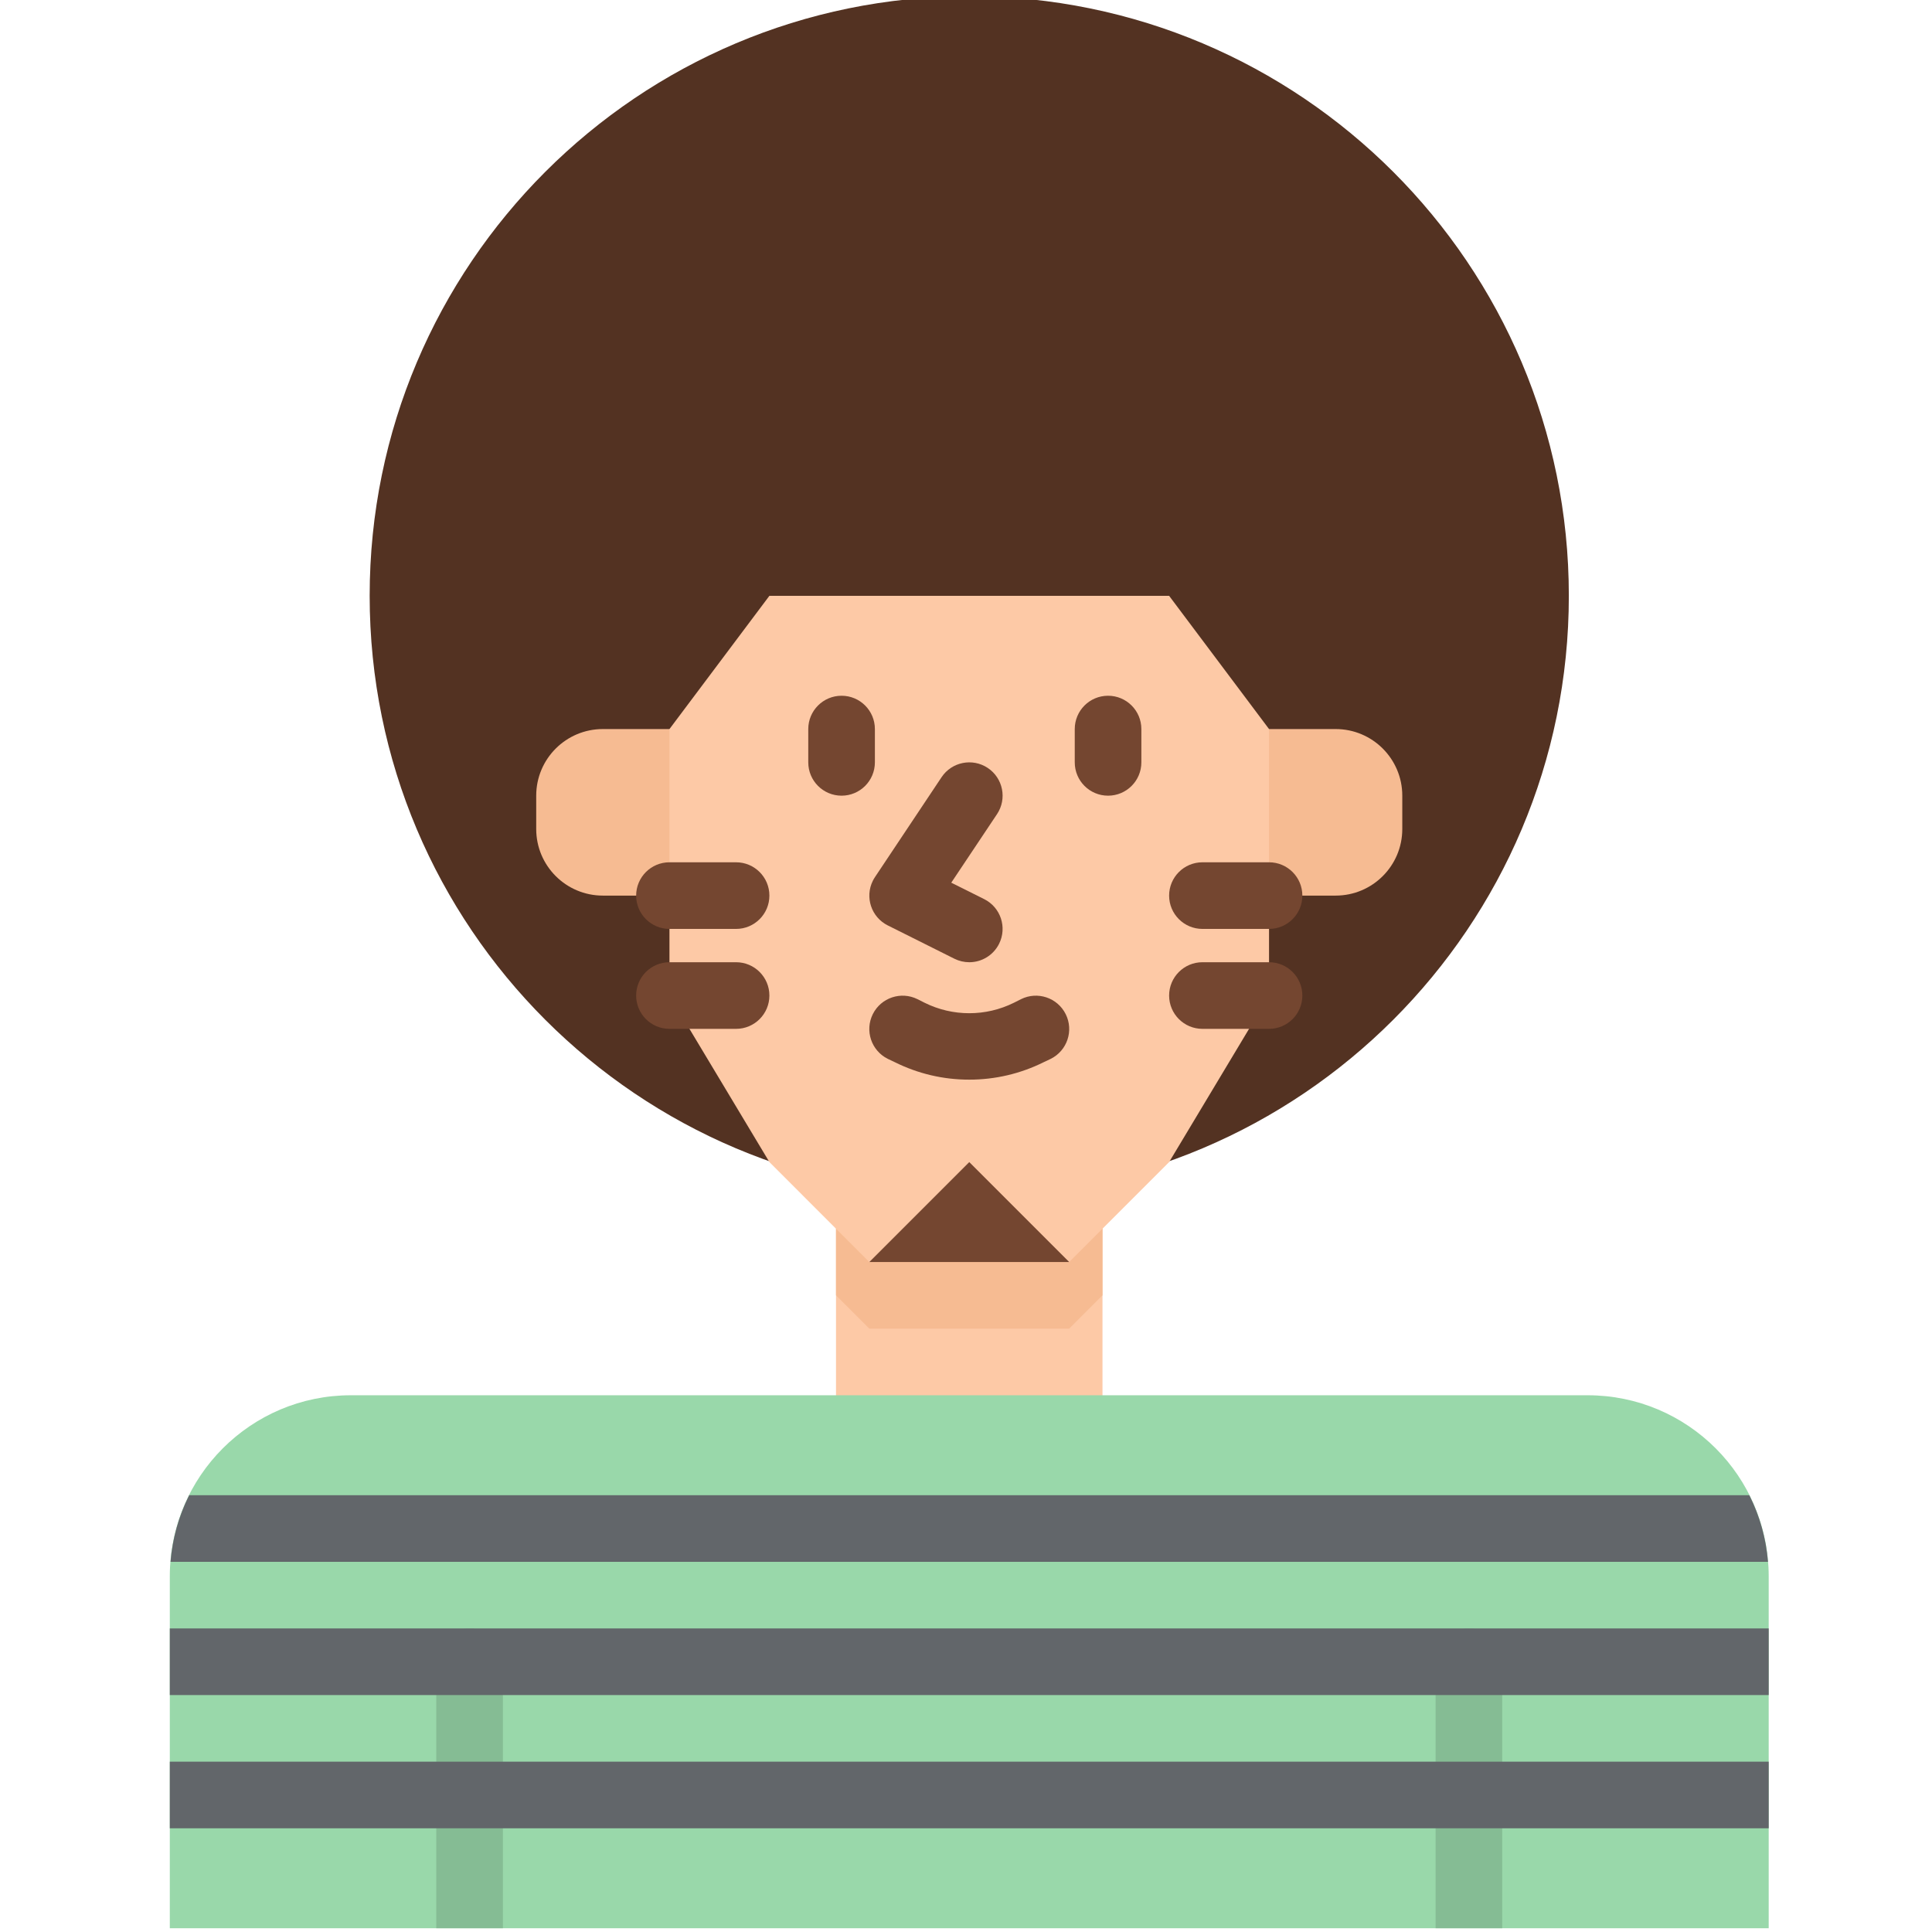 <svg height="511pt" viewBox="-44 1 511 512" width="511pt" xmlns="http://www.w3.org/2000/svg"><path d="m177.051 317.793h70.621v61.793h-70.621zm0 0" fill="#fdc9a6"/><path d="m177.051 344.277 8.828 8.824h52.965l8.828-8.824v-17.656h-70.621zm0 0" fill="#f6bb92"/><path d="m371.258 158.898c0 87.754-71.141 158.895-158.895 158.895-87.758 0-158.898-71.141-158.898-158.895 0-87.758 71.141-158.898 158.898-158.898 87.754 0 158.895 71.141 158.895 158.898zm0 0" fill="#533222"/><path d="m309.465 238.344h-26.48v-44.137h26.48c9.75 0 17.656 7.902 17.656 17.656v8.828c0 9.75-7.906 17.652-17.656 17.652zm0 0" fill="#f6bb92"/><path d="m115.258 238.344h35.312v-44.137h-35.312c-9.75 0-17.656 7.902-17.656 17.656v8.828c0 9.75 7.906 17.652 17.656 17.652zm0 0" fill="#f6bb92"/><path d="m291.809 194.207v70.621l-26.48 44.137-26.484 26.484h-52.965l-26.48-26.484-26.484-44.137v-70.621l26.484-35.309h105.93z" fill="#fdc9a6"/><path d="m178.527 211.863c-4.875 0-8.828-3.953-8.828-8.828v-8.828c0-4.875 3.953-8.828 8.828-8.828s8.828 3.953 8.828 8.828v8.828c-.004 4.875-3.953 8.828-8.828 8.828zm0 0" fill="#744630"/><path d="m249.145 211.863c-4.875 0-8.824-3.953-8.824-8.828v-8.828c0-4.875 3.949-8.828 8.824-8.828 4.879 0 8.828 3.953 8.828 8.828v8.828c0 4.875-3.949 8.828-8.828 8.828zm0 0" fill="#744630"/><path d="m212.363 256c-1.367 0-2.715-.316-3.938-.926l-17.656-8.828c-4.363-2.18-6.133-7.48-3.953-11.844.164-.328.348-.648.555-.957l17.656-26.484c2.703-4.055 8.188-5.148 12.242-2.445 4.059 2.707 5.152 8.188 2.445 12.246l-12.121 18.156 8.715 4.352c4.363 2.176 6.137 7.477 3.961 11.84-1.492 3-4.559 4.895-7.906 4.891zm0 0" fill="#744630"/><path d="m256.5 370.758h119.727c26.508 0 47.996 21.488 47.996 47.996v93.246h-423.723v-93.246c0-26.508 21.488-47.996 47.996-47.996zm0 0" fill="#99d8aa"/><path d="m344.777 432.551c-4.875 0-8.828 3.953-8.828 8.828v70.621h17.652v-70.621c0-4.875-3.949-8.828-8.824-8.828zm0 0" fill="#85bc94"/><path d="m79.949 432.551c-4.875 0-8.828 3.953-8.828 8.828v70.621h17.656v-70.621c0-4.875-3.953-8.828-8.828-8.828zm0 0" fill="#85bc94"/><path d="m212.363 287.117c-6.852.012-13.609-1.574-19.738-4.633l-1.863-.883c-4.363-2.18-6.133-7.484-3.957-11.848 2.18-4.363 7.484-6.137 11.848-3.957l1.863.938c7.461 3.707 16.23 3.707 23.691 0l1.863-.938c4.363-2.18 9.668-.406 11.848 3.957 2.18 4.363.41 9.668-3.953 11.848l-1.863.883c-6.133 3.055-12.891 4.641-19.738 4.633zm0 0" fill="#744630"/><path d="m.695 414.898h423.336c-.488-6.152-2.168-12.148-4.945-17.656h-413.449c-2.773 5.508-4.453 11.504-4.941 17.656zm0 0" fill="#62666a"/><path d="m.5 432.551h423.723v17.656h-423.723zm0 0" fill="#62666a"/><path d="m.5 467.863h423.723v17.652h-423.723zm0 0" fill="#62666a"/><g fill="#744630"><path d="m150.57 247.172h-17.656c-4.875 0-8.828-3.953-8.828-8.828s3.953-8.828 8.828-8.828h17.656c4.875 0 8.828 3.953 8.828 8.828s-3.953 8.828-8.828 8.828zm0 0"/><path d="m150.57 273.656h-17.656c-4.875 0-8.828-3.953-8.828-8.828s3.953-8.828 8.828-8.828h17.656c4.875 0 8.828 3.953 8.828 8.828s-3.953 8.828-8.828 8.828zm0 0"/><path d="m291.809 247.172h-17.652c-4.875 0-8.828-3.953-8.828-8.828s3.953-8.828 8.828-8.828h17.652c4.879 0 8.828 3.953 8.828 8.828s-3.949 8.828-8.828 8.828zm0 0"/><path d="m291.809 273.656h-17.652c-4.875 0-8.828-3.953-8.828-8.828s3.953-8.828 8.828-8.828h17.652c4.879 0 8.828 3.953 8.828 8.828s-3.949 8.828-8.828 8.828zm0 0"/><path d="m238.844 335.449-26.48-26.484-26.484 26.484zm0 0"/></g></svg>